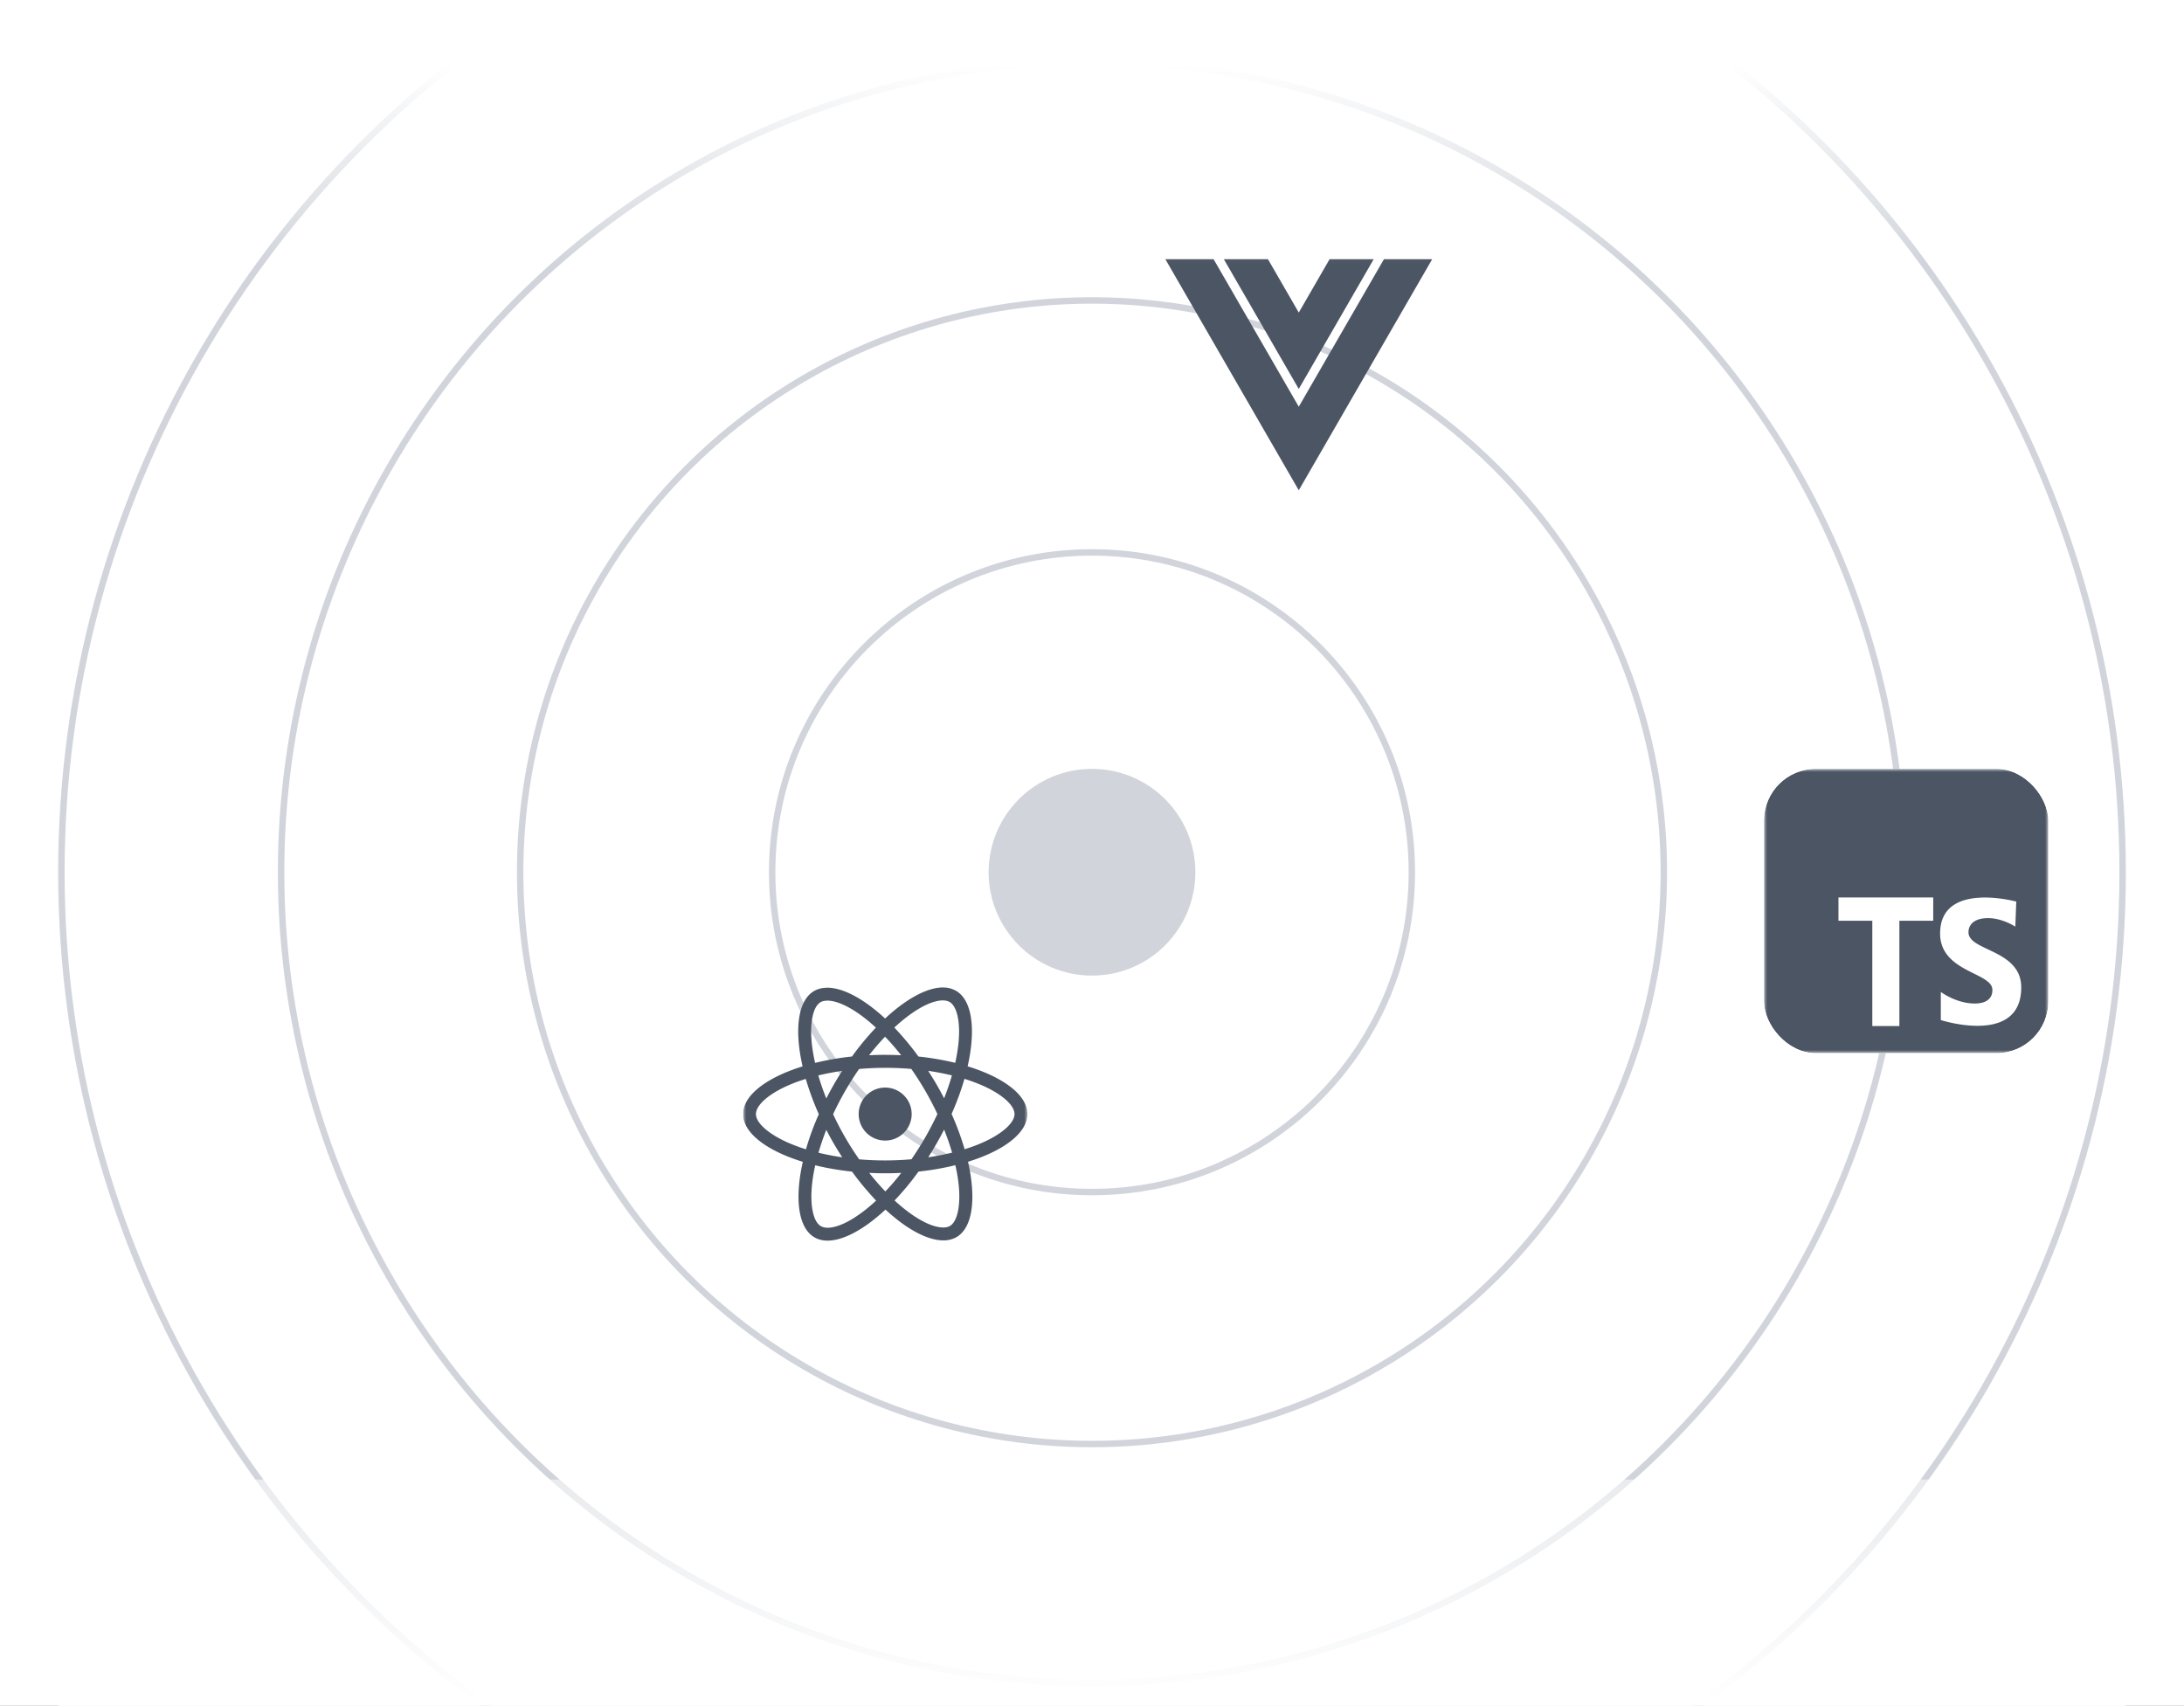 <svg xmlns="http://www.w3.org/2000/svg" width="338" height="264" fill="none" viewBox="0 0 338 264">
  <rect x="0" y="0" width="338" height="264" fill="#808080" stroke="none"/>
  <g clip-path="url(#a)">
    <path fill="#fff" d="M0 0h338v264H0z"/>
    <g clip-path="url(#b)">
      <path fill="#fff" d="M9-25h320v320H9z"/>
      <circle cx="169" cy="135" r="16" fill="#D1D5DB"/>
      <circle cx="169" cy="135" r="49.5" stroke="#D1D5DB"/>
      <circle cx="169" cy="135" r="88.5" stroke="#D1D5DB"/>
      <circle cx="169" cy="135" r="125.5" stroke="#D1D5DB"/>
      <circle cx="169" cy="135" r="159.5" stroke="#D1D5DB"/>
      <path fill="#4B5563" d="m201 48.378-4.769-8.26h-6.826L201 60.201l11.595-20.083h-6.826L201 48.378Z"/>
      <path fill="#4B5563" d="M214.183 40.118 201 62.951l-13.183-22.833h-7.464L201 75.882l20.647-35.764h-7.464Z"/>
      <g clip-path="url(#c)">
        <mask id="d" width="44" height="44" x="115" y="151" maskUnits="userSpaceOnUse" style="mask-type:luminance">
          <path fill="#fff" d="M115 151h44v44h-44v-44Z"/>
        </mask>
        <g mask="url(#d)">
          <path fill="#4B5563" d="M159 172.43c0-2.915-3.65-5.678-9.247-7.39 1.292-5.704.718-10.243-1.812-11.697a3.943 3.943 0 0 0-2.009-.501v1.999c.413 0 .744.082 1.023.234 1.219.701 1.749 3.363 1.337 6.789a27.484 27.484 0 0 1-.459 2.637 43.908 43.908 0 0 0-5.694-.978 44.164 44.164 0 0 0-3.731-4.484c2.924-2.717 5.669-4.206 7.535-4.206v-2c-2.468 0-5.696 1.758-8.961 4.807-3.264-3.028-6.494-4.77-8.96-4.77v1.998c1.857 0 4.611 1.482 7.535 4.18a42.64 42.64 0 0 0-3.705 4.475 42.224 42.224 0 0 0-5.704.987 26.845 26.845 0 0 1-.467-2.6c-.422-3.428.099-6.09 1.311-6.798.268-.161.618-.235 1.03-.235v-1.998c-.751 0-1.435.161-2.026.501-2.52 1.453-3.085 5.982-1.785 11.669-5.579 1.723-9.211 4.475-9.211 7.381 0 2.915 3.65 5.678 9.247 7.388-1.292 5.705-.718 10.245 1.812 11.697.583.341 1.265.502 2.016.502 2.468 0 5.697-1.758 8.962-4.807 3.263 3.031 6.491 4.77 8.959 4.77a4.029 4.029 0 0 0 2.026-.502c2.521-1.452 3.086-5.98 1.786-11.667 5.56-1.713 9.192-4.475 9.192-7.381Zm-11.678-5.982a40.706 40.706 0 0 1-1.21 3.542 47.948 47.948 0 0 0-2.466-4.252c1.276.187 2.502.424 3.678.71m-4.107 9.551a47.562 47.562 0 0 1-2.162 3.427 46.78 46.78 0 0 1-8.088.009 46.613 46.613 0 0 1-4.035-6.978 47.69 47.69 0 0 1 4.018-7.003 46.768 46.768 0 0 1 8.087-.011 49.698 49.698 0 0 1 2.171 3.41 45.982 45.982 0 0 1 1.866 3.568 49.658 49.658 0 0 1-1.857 3.578Zm2.895-1.166a38.112 38.112 0 0 1 1.237 3.57 39.37 39.37 0 0 1-3.694.717 49.402 49.402 0 0 0 2.457-4.287Zm-9.094 9.57a36.839 36.839 0 0 1-2.493-2.871c.807.037 1.632.064 2.466.064.844.002 1.675-.02 2.493-.064a34.738 34.738 0 0 1-2.466 2.871Zm-6.673-5.283a40.365 40.365 0 0 1-3.678-.708c.332-1.157.745-2.35 1.21-3.542.369.715.756 1.434 1.177 2.152.422.718.852 1.417 1.291 2.098Zm6.627-18.664c.836.863 1.668 1.82 2.494 2.871a55.291 55.291 0 0 0-2.466-.064c-.845-.001-1.676.02-2.493.064a34.871 34.871 0 0 1 2.465-2.871Zm-6.636 5.284a49.229 49.229 0 0 0-2.457 4.277 38.783 38.783 0 0 1-1.237-3.569 42.539 42.539 0 0 1 3.694-.708Zm-8.116 11.227c-3.176-1.353-5.229-3.129-5.229-4.537s2.053-3.194 5.229-4.538c.77-.332 1.613-.629 2.484-.905a43.325 43.325 0 0 0 2.017 5.461 42.156 42.156 0 0 0-1.99 5.434 27.39 27.39 0 0 1-2.511-.915Zm4.825 12.815c-1.219-.696-1.749-3.362-1.336-6.787.099-.843.26-1.732.458-2.638 1.756.431 3.676.763 5.694.979a43.946 43.946 0 0 0 3.731 4.484c-2.924 2.717-5.669 4.206-7.535 4.206a2.185 2.185 0 0 1-1.012-.242m21.274-6.833c.422 3.427-.099 6.091-1.311 6.798-.267.162-.618.233-1.03.233-1.857 0-4.611-1.479-7.535-4.18a42.274 42.274 0 0 0 3.705-4.473 42.224 42.224 0 0 0 5.704-.987c.209.905.364 1.774.467 2.609Zm3.452-5.982c-.77.332-1.613.629-2.484.906a42.98 42.98 0 0 0-2.017-5.462 42.49 42.49 0 0 0 1.99-5.434c.889.278 1.73.583 2.52.915 3.176 1.353 5.229 3.13 5.229 4.538-.009 1.408-2.063 3.193-5.238 4.537Z"/>
          <path fill="#4B5563" d="M136.991 176.529c1.087 0 2.13-.432 2.898-1.201a4.096 4.096 0 0 0 0-5.797 4.096 4.096 0 0 0-5.797 0 4.098 4.098 0 0 0 2.899 6.998Z"/>
        </g>
      </g>
      <g clip-path="url(#e)">
        <rect width="44" height="44" x="273" y="119" fill="#fff" rx="8"/>
        <mask id="f" width="44" height="44" x="273" y="119" maskUnits="userSpaceOnUse" style="mask-type:luminance">
          <path fill="#fff" d="M273 119h44v44h-44v-44Z"/>
        </mask>
        <g mask="url(#f)">
          <path fill="#4B5563" d="M315.953 119h-41.908a1.039 1.039 0 0 0-.74.307 1.033 1.033 0 0 0-.305.74v41.908a1.058 1.058 0 0 0 .306.741 1.056 1.056 0 0 0 .741.306h41.908a1.058 1.058 0 0 0 .741-.306 1.056 1.056 0 0 0 .306-.741v-41.91a1.04 1.04 0 0 0-.308-.74 1.056 1.056 0 0 0-.34-.227 1.057 1.057 0 0 0-.401-.078Zm-16.762 23.514h-5.238v16.295h-4.191v-16.295h-5.238v-3.609h14.667v3.609Zm1.173 15.364v-4.354s2.38 1.793 5.234 1.793c2.855 0 2.745-1.867 2.745-2.123 0-2.708-8.089-2.708-8.089-8.711 0-8.162 11.787-4.94 11.787-4.94l-.147 3.879s-1.976-1.318-4.209-1.318c-2.233 0-3.038 1.063-3.038 2.196 0 2.928 8.162 2.636 8.162 8.529 0 9.075-12.445 5.051-12.445 5.051"/>
        </g>
      </g>
      <path fill="url(#g)" d="M9 229h320v66H9z"/>
      <path fill="url(#h)" d="M9-25h320v66H9z"/>
    </g>
  </g>
  <defs>
    <clipPath id="a">
      <path fill="#fff" d="M0 0h338v264H0z"/>
    </clipPath>
    <clipPath id="b">
      <path fill="#fff" d="M9-25h320v320H9z"/>
    </clipPath>
    <clipPath id="c">
      <path fill="#fff" d="M115 151h44v44h-44z"/>
    </clipPath>
    <clipPath id="e">
      <rect width="44" height="44" x="273" y="119" fill="#fff" rx="8"/>
    </clipPath>
    <linearGradient id="g" x1="169" x2="169" y1="295" y2="191.5" gradientUnits="userSpaceOnUse">
      <stop offset=".302" stop-color="#fff"/>
      <stop offset="1" stop-color="#fff" stop-opacity="0"/>
    </linearGradient>
    <linearGradient id="h" x1="169" x2="169" y1="-62.5" y2="41" gradientUnits="userSpaceOnUse">
      <stop offset=".7" stop-color="#fff"/>
      <stop offset="1" stop-color="#fff" stop-opacity="0"/>
    </linearGradient>
  </defs>
</svg>

